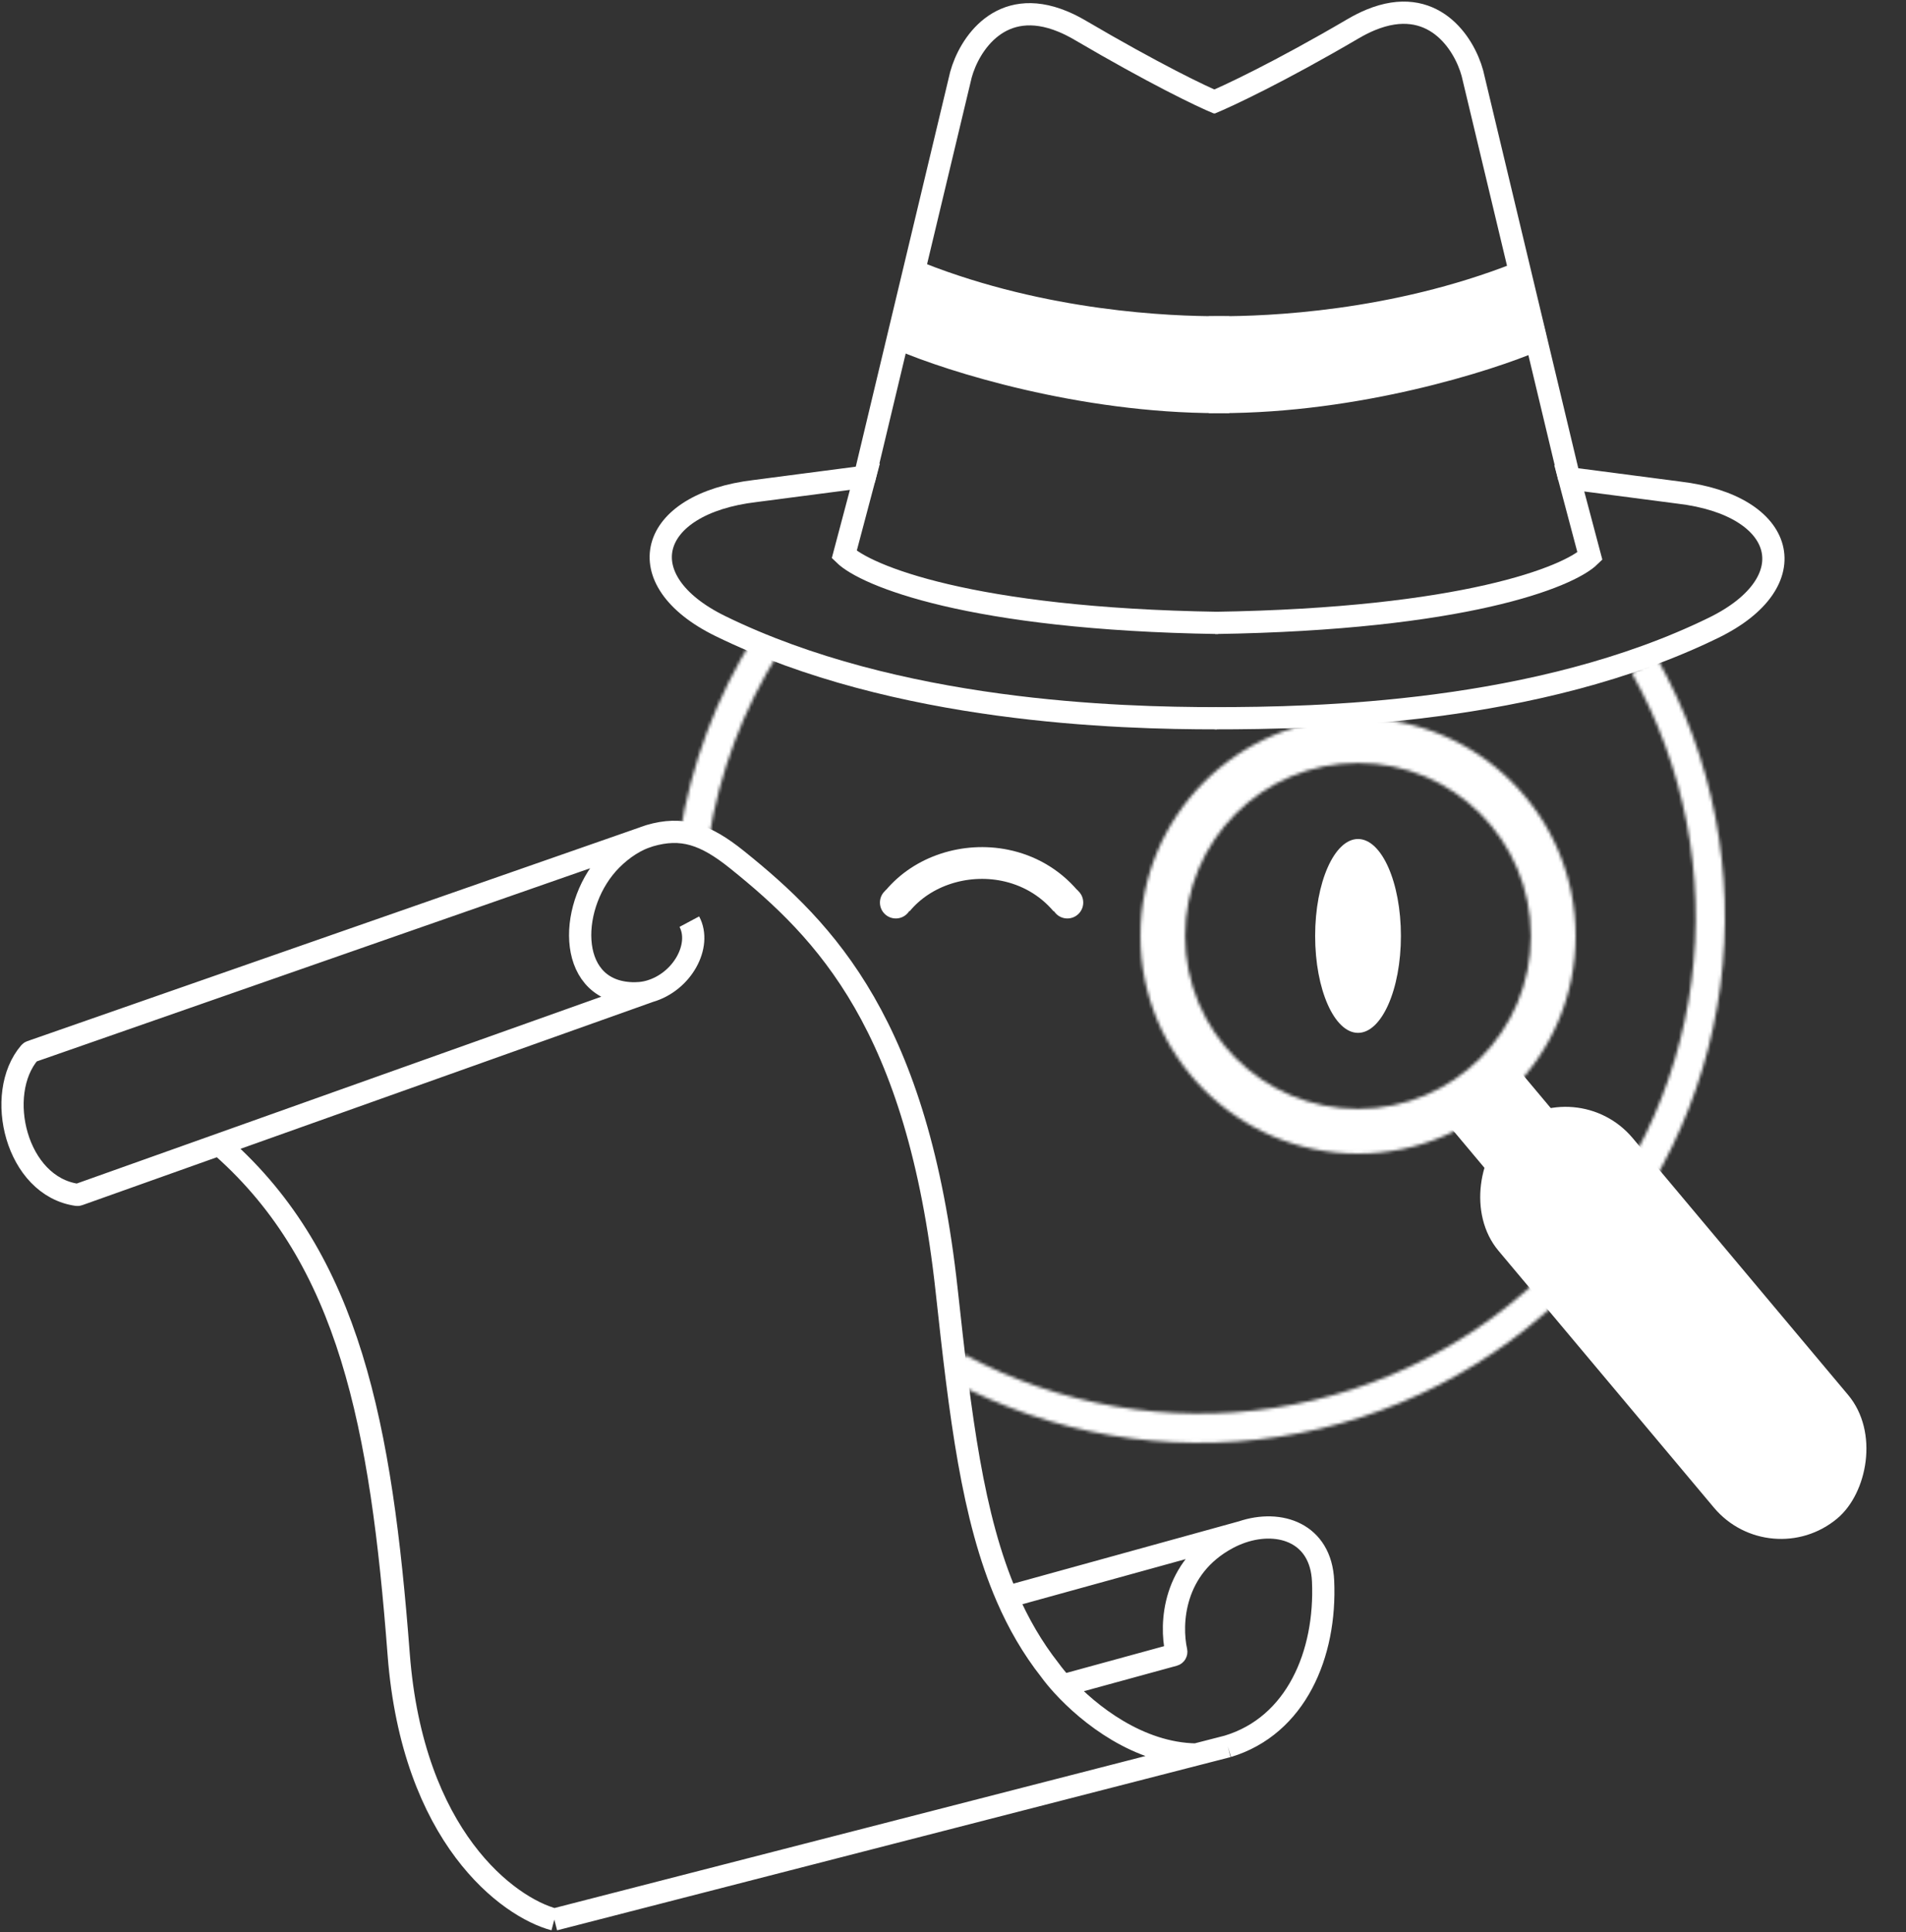 <svg width="600" height="608" viewBox="0 0 600 608" fill="none" xmlns="http://www.w3.org/2000/svg">
<rect x="0" y="0" width="600" height="608" fill="#333333" stroke="none"/>
<circle cx="282" cy="284" r="5" fill="white"/>
<circle cx="336" cy="284" r="5" fill="white"/>
<path d="M282.5 283.55C290.42 273.942 303.908 269.742 316.349 272.272C323.497 273.726 330.299 277.402 335.5 283.55" stroke="white" stroke-width="10"/>
<mask id="path-4-inside-1_4_38" fill="white">
<path d="M496 294.5C496 332.332 465.332 363 427.5 363C389.668 363 359 332.332 359 294.5C359 256.668 389.668 226 427.5 226C465.332 226 496 256.668 496 294.5ZM373.072 294.5C373.072 324.56 397.44 348.928 427.5 348.928C457.56 348.928 481.928 324.56 481.928 294.5C481.928 264.44 457.56 240.072 427.5 240.072C397.44 240.072 373.072 264.44 373.072 294.5Z"/>
</mask>
<path d="M496 294.5C496 332.332 465.332 363 427.5 363C389.668 363 359 332.332 359 294.5C359 256.668 389.668 226 427.5 226C465.332 226 496 256.668 496 294.5ZM373.072 294.5C373.072 324.56 397.44 348.928 427.5 348.928C457.56 348.928 481.928 324.56 481.928 294.5C481.928 264.44 457.56 240.072 427.5 240.072C397.44 240.072 373.072 264.44 373.072 294.5Z" fill="white" stroke="white" stroke-width="2" mask="url(#path-4-inside-1_4_38)"/>
<mask id="path-5-inside-2_4_38" fill="white">
<path d="M521.686 207.256C539.274 238.47 546.258 274.549 541.588 310.071C536.918 345.594 520.847 378.642 495.789 404.25C470.73 429.858 438.039 446.642 402.625 452.082C367.212 457.521 330.99 451.321 299.402 434.414L303.741 426.307C333.575 442.275 367.784 448.13 401.229 442.993C434.675 437.856 465.55 422.004 489.216 397.819C512.882 373.634 528.061 342.422 532.471 308.873C536.882 275.324 530.286 241.25 513.675 211.77L521.686 207.256Z"/>
</mask>
<path d="M521.686 207.256C539.274 238.47 546.258 274.549 541.588 310.071C536.918 345.594 520.847 378.642 495.789 404.25C470.73 429.858 438.039 446.642 402.625 452.082C367.212 457.521 330.99 451.321 299.402 434.414L303.741 426.307C333.575 442.275 367.784 448.13 401.229 442.993C434.675 437.856 465.55 422.004 489.216 397.819C512.882 373.634 528.061 342.422 532.471 308.873C536.882 275.324 530.286 241.25 513.675 211.77L521.686 207.256Z" fill="white" stroke="white" stroke-width="2" mask="url(#path-5-inside-2_4_38)"/>
<mask id="path-6-inside-3_4_38" fill="white">
<path d="M214.035 262.624C217.547 240.439 225.538 219.202 237.52 200.205L245.298 205.111C233.981 223.052 226.434 243.11 223.118 264.061L214.035 262.624Z"/>
</mask>
<path d="M214.035 262.624C217.547 240.439 225.538 219.202 237.52 200.205L245.298 205.111C233.981 223.052 226.434 243.11 223.118 264.061L214.035 262.624Z" fill="white" stroke="white" stroke-width="2" mask="url(#path-6-inside-3_4_38)"/>
<ellipse cx="427.5" cy="294.5" rx="13.5" ry="30.5" fill="white"/>
<path d="M382.5 226C414 226 483.9 224.7 539.5 197.5C569 183.068 562.5 159 528.5 155L494 150.5L500.5 175C493.833 181.5 460.9 194.8 382.5 196" stroke="white" stroke-width="7"/>
<path d="M383 226C352.5 226 282.362 224.2 226.762 197C197.262 182.568 203.762 158.5 237.762 154.5L272.262 150L265.762 174.5C272.429 181 305.1 194.8 383.5 196" stroke="white" stroke-width="7"/>
<path d="M272 151L302.5 23.5C305.1 14.018 314.968 -1.3 334.5 6.745C336.255 7.468 338.088 8.379 340 9.5C363.2 23.1 378.167 30.333 383.5 32.5" stroke="white" stroke-width="7"/>
<path d="M494 150.513L463.5 23.013C460.9 13.531 451.032 -1.787 431.5 6.258C429.745 6.981 427.912 7.892 426 9.013C402.8 22.613 386.333 30.346 381 32.513" stroke="white" stroke-width="7"/>
<rect x="496.249" y="337" width="160.641" height="55.152" rx="27.576" transform="rotate(50 496.249 337)" fill="white"/>
<rect x="472.506" y="330" width="39.386" height="28.074" transform="rotate(50 472.506 330)" fill="white"/>
<path d="M478 86C438.4 101.6 399 103 384 103V126.5C427.2 126.5 468.333 113.5 483.5 107C483.333 106.167 482 100.8 478 86Z" fill="white" stroke="white" stroke-width="7"/>
<path d="M289.5 86C329.1 101.6 368.5 103 383.5 103V126.5C340.3 126.5 299.167 113.5 284 107C284.167 106.167 285.5 100.8 289.5 86Z" fill="white" stroke="white" stroke-width="7"/>
<path d="M386.5 549.5C408 543 417.522 520.5 416.5 497.5C415.83 482.419 402.97 478.015 391 482.053M386.5 549.5L376.5 552.071M386.5 549.5C383.107 550.372 379.776 551.229 376.5 552.071M174.5 604C160 600.167 129.9 578.1 125.5 520.5C120 448.5 110 396.5 70 361M174.5 604L376.5 552.071M174.5 604C253.899 583.589 299.843 571.777 376.5 552.071M217 290C221 297.5 214.841 308.95 204.5 311.92M376.5 552.071C358.423 551.783 342.821 539.47 334.5 530.354M391 482.053C389.477 482.567 387.968 483.217 386.5 484C369.174 493.241 368.371 510.944 370.268 519.54C370.386 520.076 370.073 520.617 369.543 520.762L334.5 530.354M391 482.053L316.966 502.5M316.966 502.5C306.075 477.37 302.334 445.767 298 406C288.901 322.5 260 293 232 270.5C221.973 262.443 214.634 260 204.5 262.967M316.966 502.5C320.591 510.863 325.007 518.509 330.5 525.5C331.533 526.921 332.878 528.577 334.5 530.354M204.5 311.92C202.619 312.461 200.463 312.685 198 312.5C178 311 179 284 192.5 270.5C196.046 266.954 200.264 264.208 204.5 262.967M204.5 311.92L24.725 375.92C24.577 375.973 24.416 375.99 24.26 375.968C5.04 373.271 -1.883 344.241 9.329 331.197C9.44 331.067 9.585 330.97 9.747 330.914L204.5 262.967" stroke="white" stroke-width="7"/>
</svg>
